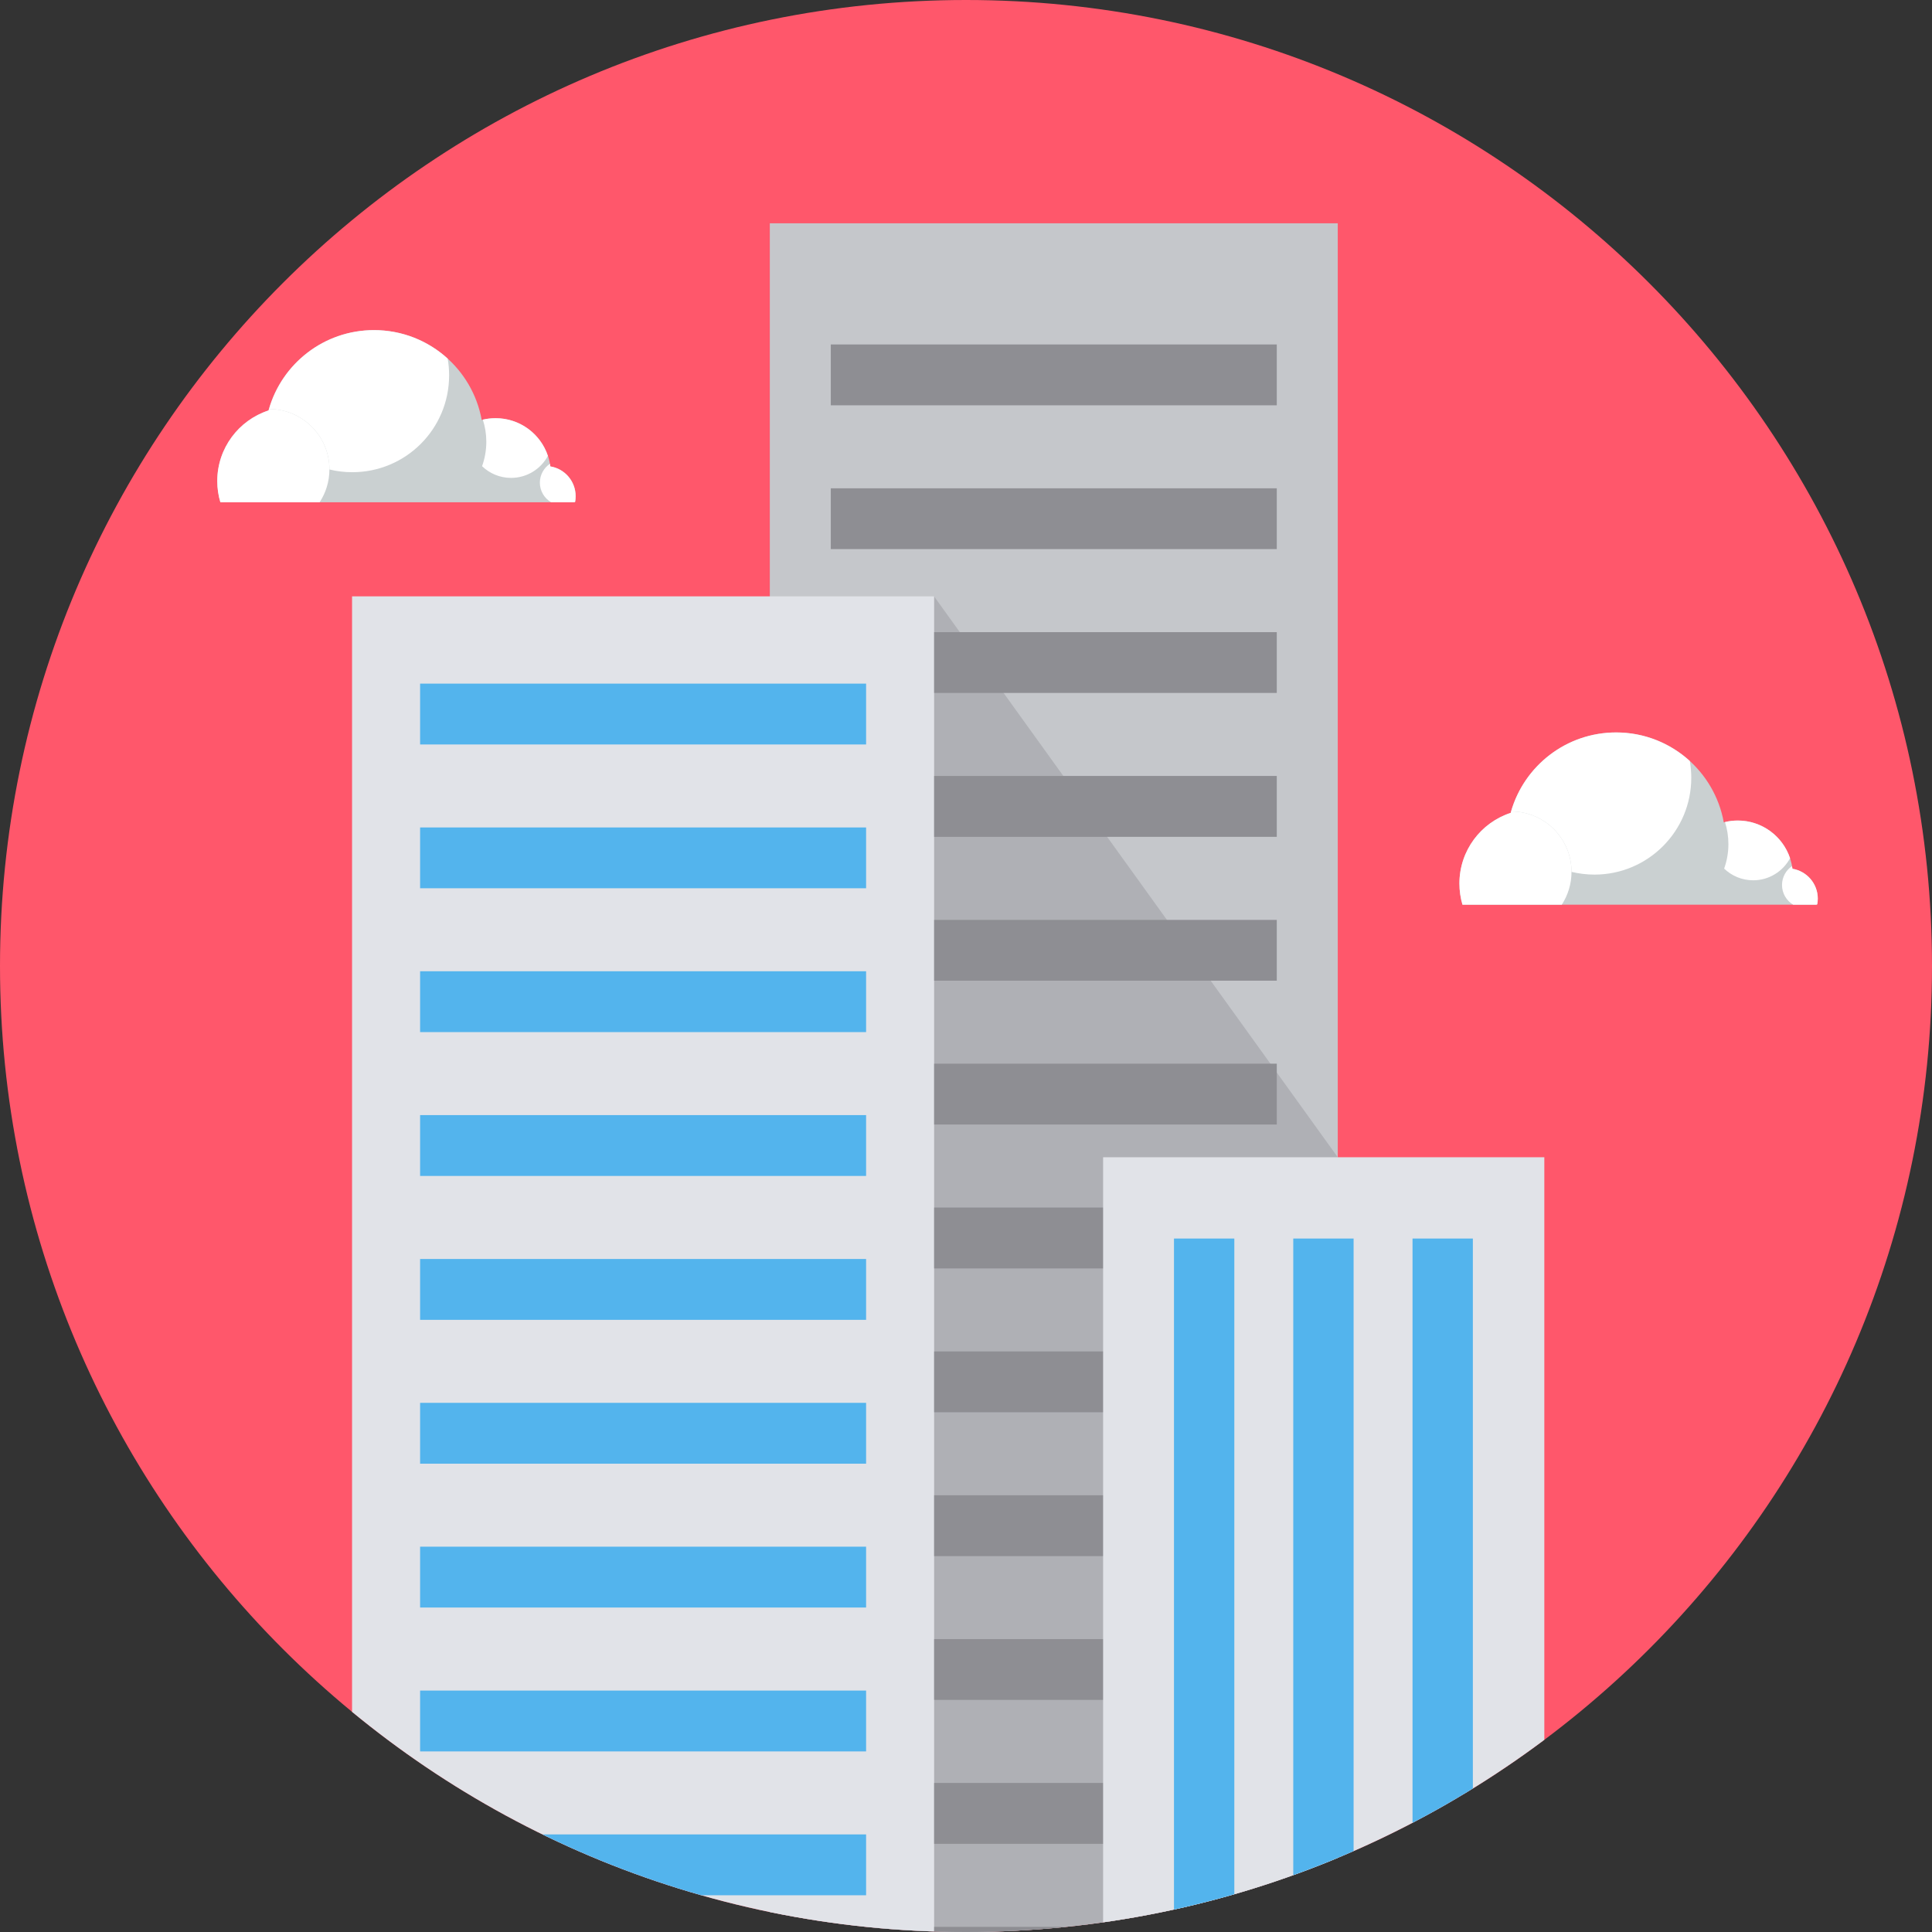 <?xml version="1.0" ?><!DOCTYPE svg  PUBLIC '-//W3C//DTD SVG 1.1//EN'  'http://www.w3.org/Graphics/SVG/1.1/DTD/svg11.dtd'><svg height="128px" style="shape-rendering:geometricPrecision; text-rendering:geometricPrecision; image-rendering:optimizeQuality; fill-rule:evenodd; clip-rule:evenodd" version="1.1" viewBox="0 0 25441 25441" width="128px" xml:space="preserve" xmlns="http://www.w3.org/2000/svg" xmlns:xlink="http://www.w3.org/1999/xlink"><rect x="0" y="0" width="25441" height="25441" fill="#333333" stroke="none"/><defs><style type="text/css">
   <![CDATA[
    .fil6 {fill:none}
    .fil5 {fill:#53B4ED}
    .fil3 {fill:#8E8E93}
    .fil2 {fill:#AFB0B5}
    .fil1 {fill:#C5C7CB}
    .fil7 {fill:#CAD0D1}
    .fil4 {fill:#E1E3E8}
    .fil0 {fill:#FF576B}
    .fil8 {fill:white}
   ]]>
  </style><clipPath id="id0"><path d="M12721 0c7025,0 12720,5695 12720,12721 0,7025 -5695,12720 -12720,12720 -7026,0 -12721,-5695 -12721,-12720 0,-7026 5695,-12721 12721,-12721z"/></clipPath></defs><g id="Layer_x0020_1"><g id="_376717144"><path class="fil0" d="M12721 0c7025,0 12720,5695 12720,12721 0,7025 -5695,12720 -12720,12720 -7026,0 -12721,-5695 -12721,-12720 0,-7026 5695,-12721 12721,-12721z"/><g style="clip-path:url(#id0)"><g><g><rect class="fil1" height="29019" width="7479" x="10137" y="2940"/><polygon class="fil2" points="12300,7853 17616,15239 17616,31958 12300,31958 "/><path class="fil3" d="M10940 4536l5873 0 0 801 -5873 0 0 -801zm0 20837l5873 0 0 801 -5873 0 0 -801zm0 -1895l5873 0 0 802 -5873 0 0 -802zm0 -1894l5873 0 0 801 -5873 0 0 -801zm0 -1894l5873 0 0 801 -5873 0 0 -801zm0 -1894l5873 0 0 801 -5873 0 0 -801zm0 -1895l5873 0 0 802 -5873 0 0 -802zm0 -1894l5873 0 0 801 -5873 0 0 -801zm0 -1894l5873 0 0 801 -5873 0 0 -801zm0 -1895l5873 0 0 802 -5873 0 0 -802zm0 -1894l5873 0 0 801 -5873 0 0 -801zm0 -1894l5873 0 0 801 -5873 0 0 -801z"/><rect class="fil4" height="16719" width="5810" x="14526" y="15239"/><rect class="fil4" height="24105" width="7664" x="4636" y="7853"/><g><rect class="fil5" height="801" width="5873" x="5532" y="9002"/><rect class="fil5" height="801" width="5873" x="5532" y="10896"/><rect class="fil5" height="801" width="5873" x="5532" y="12790"/><rect class="fil5" height="801" width="5873" x="5532" y="14684"/><rect class="fil5" height="801" width="5873" x="5532" y="16579"/><rect class="fil5" height="801" width="5873" x="5532" y="18473"/><rect class="fil5" height="801" width="5873" x="5532" y="20367"/><rect class="fil5" height="801" width="5873" x="5532" y="22262"/><rect class="fil5" height="801" width="5873" x="5532" y="24156"/><rect class="fil5" height="801" width="5873" x="5532" y="26050"/><rect class="fil5" height="801" width="5873" x="5532" y="27945"/><rect class="fil5" height="801" width="5873" x="5532" y="29839"/></g><g><rect class="fil5" height="19379" transform="matrix(2.52451E-014 -2.326 0.041 2.67189E-015 15459.3 30640)" width="6161"/><rect class="fil5" height="19379" transform="matrix(2.52451E-014 -2.326 0.041 2.67189E-015 17029.9 30640)" width="6161"/><rect class="fil5" height="19379" transform="matrix(2.52451E-014 -2.326 0.041 2.67189E-015 18600.5 30640)" width="6161"/></g></g></g></g><path class="fil6" d="M12721 0c7025,0 12720,5695 12720,12721 0,7025 -5695,12720 -12720,12720 -7026,0 -12721,-5695 -12721,-12720 0,-7026 5695,-12721 12721,-12721z"/><g><path class="fil7" d="M21282 9645c708,0 1296,511 1417,1184 59,-16 121,-24 184,-24 370,0 676,277 720,635 189,31 334,195 334,393 0,27 -3,54 -8,80l-4671 0c-26,-88 -40,-182 -40,-279 0,-434 283,-802 675,-930 167,-610 725,-1059 1389,-1059z"/><path class="fil8" d="M23598 11405c2,12 4,23 5,35 189,31 334,195 334,393 0,25 -2,49 -7,73l-11 7 -306 0c-88,-52 -147,-149 -147,-259 0,-103 52,-195 132,-249z"/><path class="fil8" d="M22715 10825c54,-13 110,-20 168,-20 321,0 593,208 689,496 -93,173 -276,291 -486,291 -148,0 -283,-59 -382,-154 36,-101 56,-209 56,-322 0,-102 -16,-200 -45,-291z"/><path class="fil8" d="M19258 11913c-26,-88 -40,-182 -40,-279 0,-434 283,-802 675,-930l5 -19 1 0c439,0 795,356 795,795 0,160 -47,308 -128,433l-1308 0z"/><path class="fil8" d="M21282 9645c373,0 714,143 970,376 12,72 19,146 19,221 0,704 -571,1275 -1275,1275 -104,0 -205,-13 -302,-36l0 -1c0,-439 -356,-795 -795,-795l-1 0c174,-601 727,-1040 1384,-1040z"/></g><g><path class="fil7" d="M4925 4347c708,0 1297,510 1418,1183 59,-15 120,-23 184,-23 370,0 675,277 720,635 189,30 333,194 333,392 0,28 -2,54 -8,80l-4670 0c-26,-88 -41,-182 -41,-279 0,-434 283,-802 675,-930 167,-610 726,-1058 1389,-1058z"/><path class="fil8" d="M7242 6107c2,11 3,23 5,35 189,30 333,194 333,392 0,25 -2,50 -6,73l-12 7 -305 0c-88,-52 -148,-148 -148,-258 0,-104 53,-195 133,-249z"/><path class="fil8" d="M6358 5526c54,-13 111,-19 169,-19 320,0 592,207 688,496 -93,172 -275,290 -485,290 -149,0 -283,-59 -382,-154 36,-100 56,-209 56,-322 0,-101 -16,-199 -46,-291z"/><path class="fil8" d="M2902 6614c-27,-88 -41,-182 -41,-279 0,-434 283,-802 675,-930l6 -19 0 0c440,0 796,356 796,795 0,160 -48,309 -129,433l-1307 0z"/><path class="fil8" d="M4925 4347c374,0 714,142 970,375 13,72 19,146 19,221 0,705 -570,1275 -1275,1275 -104,0 -205,-12 -301,-36l0 -1c0,-439 -356,-795 -796,-795l0 0c173,-600 727,-1039 1383,-1039z"/></g></g></g></svg>